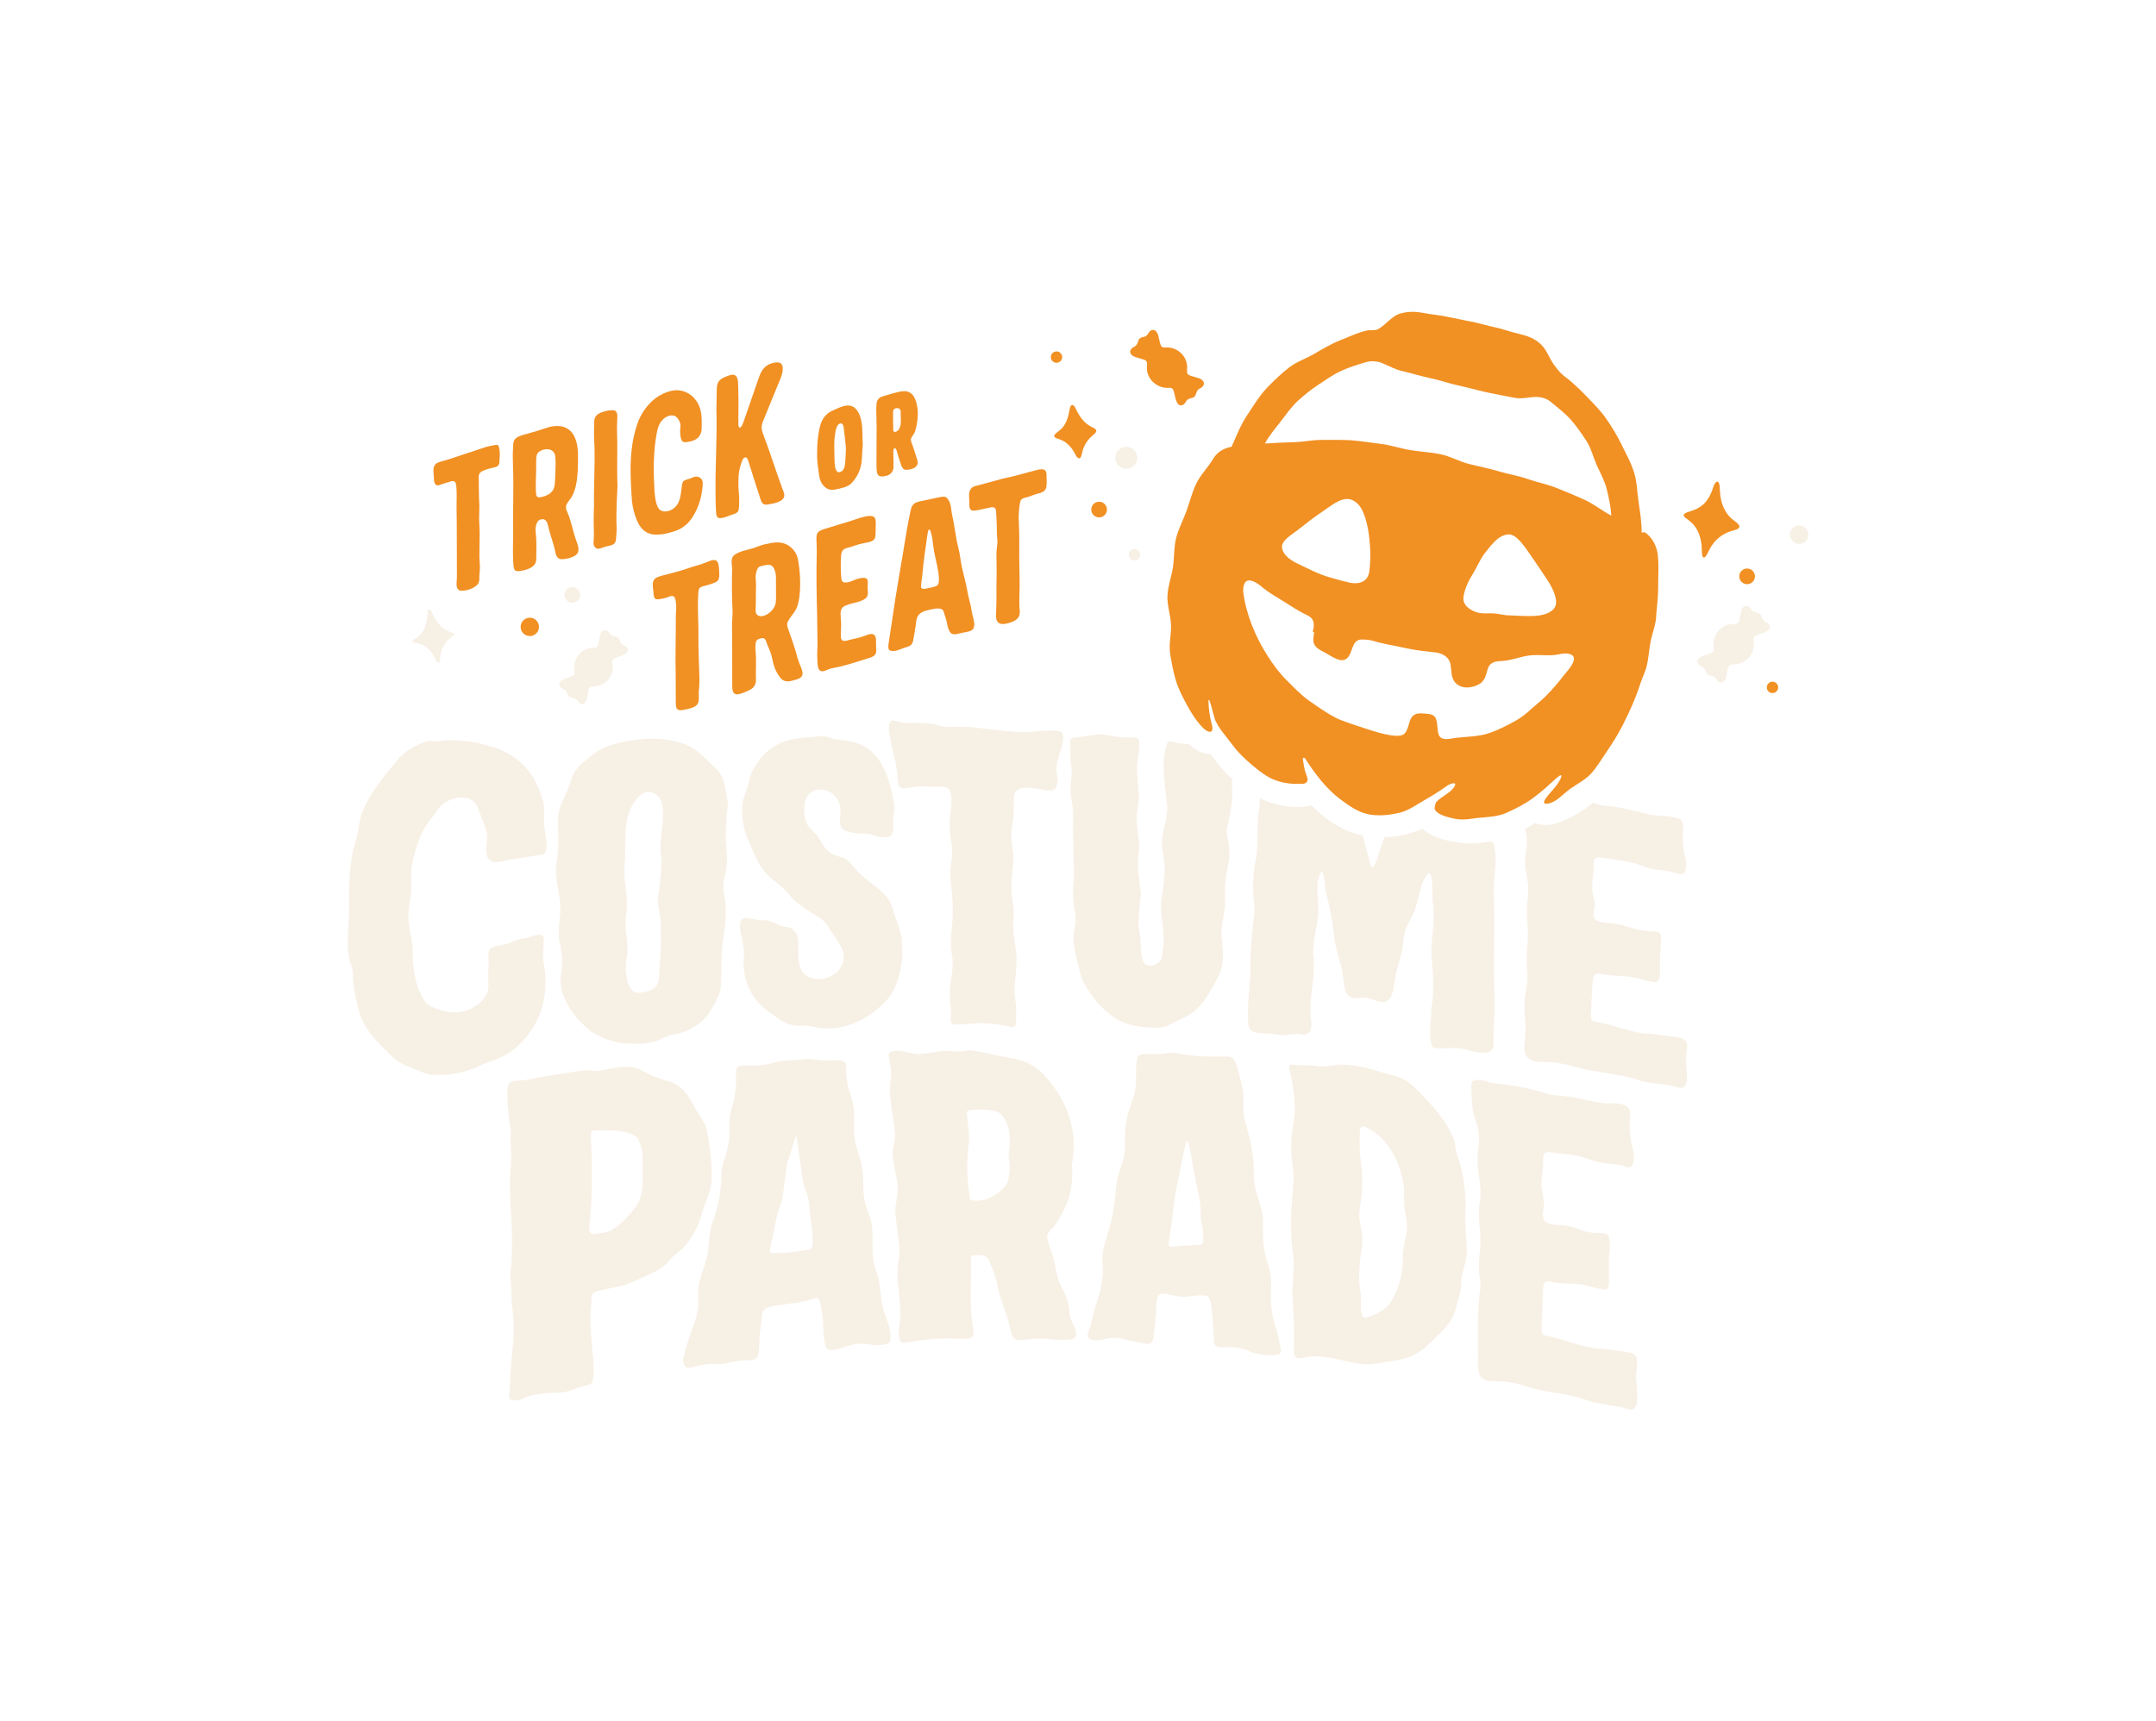 <?xml version="1.0" encoding="UTF-8"?>
<svg id="Layer_1" data-name="Layer 1" xmlns="http://www.w3.org/2000/svg" xmlns:xlink="http://www.w3.org/1999/xlink" viewBox="0 0 1400.29 1118.22">
  <defs>
    <style>
      .cls-1 {
        fill: none;
      }

      .cls-2 {
        fill: #f7f0e5;
      }

      .cls-3 {
        fill: #f19023;
      }

      .cls-4 {
        filter: url(#outer-glow-1);
      }

      .cls-5 {
        clip-path: url(#clippath);
      }
    </style>
    <clipPath id="clippath">
      <rect class="cls-1" width="1400.29" height="1118.22"/>
    </clipPath>
    <filter id="outer-glow-1" x="20.43" y="-2.61" width="1360" height="1124" filterUnits="userSpaceOnUse">
      <feOffset dx="0" dy="0"/>
      <feGaussianBlur result="blur" stdDeviation="68.24"/>
      <feFlood flood-color="#186333" flood-opacity=".8"/>
      <feComposite in2="blur" operator="in"/>
      <feComposite in="SourceGraphic"/>
    </filter>
  </defs>
  <g class="cls-5">
    <g class="cls-4">
      <circle class="cls-3" cx="686.19" cy="231.98" r="3.69"/>
      <path class="cls-3" d="M738.82,232.36c.85.26,1.7.52,2.55.77,1.38.44,2.72.69,3.33,1.74.61,1.18.13,2.57.18,3.85v.11c-.13,7.9,7.24,13.95,14.93,13.06,2.58,0,2.61,2.88,3.16,4.75.64,2.75,1.51,7.91,5.34,6.38.96-.46,1.53-1.44,2.08-2.32.86-1.63,2.6-1.88,4.2-2.34,2.78-.83,1.86-4.42,4.14-5.69.9-.58,2.03-1.01,2.65-1.91,1.57-2.22-.48-4.4-2.72-5.02-1.82-.62-3.66-1.12-5.47-1.7-.73-.25-1.51-.61-1.9-1.27-.82-1.72.11-3.97-.37-5.86-.87-6.58-7-11.57-13.62-11.17-1.33.04-2.33.05-3.02-.79-1.65-2.68-1.26-7.25-3.41-9.71-1.15-1.3-3.22-1.13-4.27.2-1,1.21-1.6,2.93-3.29,3.3-5.78.95-2.88,4-6.18,6.27-2.09.94-4.16,2.83-2.52,5.16.91,1.2,2.66,1.73,4.22,2.21Z"/>
      <path class="cls-3" d="M713.86,336.11c2.81,0,5.09-2.28,5.09-5.09s-2.28-5.09-5.09-5.09-5.09,2.28-5.09,5.09,2.28,5.09,5.09,5.09Z"/>
      <path class="cls-2" d="M731.52,290.23c-3.95,0-7.15,3.2-7.15,7.15s3.2,7.15,7.15,7.15,7.15-3.2,7.15-7.15-3.2-7.15-7.15-7.15Z"/>
      <path class="cls-3" d="M699.96,268.04c-.78-1.38-1.32-3.09-2.35-4.27-1.88-2.13-2.83,1.18-3.03,2.75-.89,5.24-2.46,10.18-6.87,13.5-1.34,1.06-4.73,3.09-1.94,4.45.74.39,1.74.69,2.58.99,3.96,1.35,7.15,4.51,9.19,8.12.92,1.37,1.64,3.95,3.41,4.21h.05c1.22-.32,1.5-2.38,1.8-3.54.89-4.3,3.02-7.94,6.31-10.89.85-.79,1.83-1.5,2.52-2.42.22-.28.49-.88.39-1.24-.44-1.51-2.77-2.08-4.03-2.92-3.52-1.99-6.13-5.28-8.03-8.75Z"/>
      <circle class="cls-2" cx="736.82" cy="360.36" r="3.69"/>
      <path class="cls-2" d="M690.41,477.95v-.08c-.07-2.5-2.25-3.16-4.33-3.11-5.45-.36-10.79.02-16.19.66-17.47,1.05-34.59-4.3-52.07-3.18-2.2.05-4.4,0-6.54-.51-1.91-.49-3.69-1.3-5.64-1.48-6.25-.83-12.6-.42-18.88-.71-2.22-.06-4.39-1.29-6.61-1.53-3.75.28-2.75,5.78-2.61,8.37,1.53,9.81,5.06,19.28,5.49,29.26.13,6.53,1.4,6.98,7.55,6.01,5-.91,9.33-.94,14.13-.64,3.97.3,8.52-.98,11.75,1.54,3.54,4.77-.25,18.12.38,24.42-.01,5.63,1.51,11.1,1.64,16.71.07,2.36-.34,4.75-.69,7.09-.9,6.14-.4,12.35.35,18.55.83,7.15.93,14.37.28,21.54-.9,7.05-1.25,14.16.15,21.17.95,8.25-1.92,16.35-1.66,24.63,0,4.89,1.08,9.73.62,14.65-.71,4.15,1.79,4.56,5.44,4.19,2.82-.15,5.62-.4,8.44-.58,8.54-.72,17.04.37,25.4,2.18,3.69.5,3.17-3.54,3.09-6-.05-2.59.19-5.18.05-7.71-.33-3.25-1.05-6.5-.97-9.77,0-8.8,2.24-17.64.8-26.43-.98-6.96-2.2-13.88-1.55-20.93.5-3.79.06-7.56-.63-11.29-1.83-9.4.16-18.81.68-28.18.02-3.16-.86-6.26-1.2-9.39-.62-4.35-.11-8.81.59-13.15.55-3.97.93-7.97.77-11.99-.06-1.65-.19-3.25.12-4.9.94-7.1,8.64-5.69,13.85-5.19,3.61.15,9.44,2.44,12.59.63,1.16-1.07,1.46-3.33,1.8-4.98.38-2.56-.69-5.14-.67-7.7-.37-7.61,4.9-14.44,4.28-22.15Z"/>
      <path class="cls-2" d="M374.7,390.64c2.28-1.63,2.81-4.81,1.18-7.1-1.63-2.28-4.81-2.81-7.1-1.18-2.28,1.63-2.81,4.81-1.18,7.1,1.63,2.28,4.81,2.81,7.1,1.18Z"/>
      <path class="cls-2" d="M485.15,638.49l.03.08c3.08,9.23,8.37,14.81,16.27,20.14,7,5.42,11.71,8.21,20.93,7.57,2-.03,4,.24,5.96.69,17.64,4.25,35.58-4.16,47.47-17.15,4.07-4.07,6.09-9.5,7.7-14.93,1.69-5.55,2.77-11.2,2.48-17.11-.09-1.82-.18-3.64-.23-5.46.16-6.58-3.28-12.46-4.96-18.67-2.29-7.7-2.86-9.43-8.89-14.92-4.57-4.24-9.93-7.54-14.25-12.07-3.52-3.5-6.12-8.23-11.1-9.78-6.1-1.5-9.75-3.54-12.74-9.27-1.68-2.98-3.68-5.65-6.1-8.01-1.43-1.39-2.87-2.86-3.74-4.67-1.79-4.03-2.01-8.76-1.4-13.11,1.02-6.91,7.53-10.61,14.26-8.25,6.1,1.97,9.72,8.34,9.03,14.56-.62,5.87-1.22,11.45,6.16,12.42,2.07.34,4.12.81,6.21.91,2.35.08,4.7-.21,6.99.39,2.69.66,5.13,1.89,7.96,2.03,6.1.55,7.53-2.47,6.8-8-.28-5.28,1.65-10.72.25-16.01-3.23-18.08-9.86-36.56-31.41-38.85-2.25-.3-4.55-.37-6.68-.83-1.86-.39-3.65-1.3-5.55-1.66-2.73-.54-5.47-.04-8.27.18-14.23.53-27.18,3.34-35.69,15.89-1.6,2.3-3.3,4.6-4.41,7.15-1.26,3.39-1.84,7.01-3.03,10.45-.7,2.21-1.61,4.36-2.25,6.6-1.06,3.6-.98,7.49-.81,11.23.3,8.14,3.76,15.73,6.93,23.12,2.96,6.66,6.64,13.2,12.39,17.87,3.4,2.85,7.08,5.41,10.03,8.76,1.6,1.79,2.75,3.9,4.63,5.35,4.76,3.78,9.76,7.24,15.02,10.32,2.63,1.42,4.85,3.45,6.41,6.02,2.08,3.16,4.12,6.35,6.18,9.52,1.59,2.47,3.38,4.87,3.91,7.81,2.76,12.84-12.76,20.86-23.04,15.55-6.68-3.76-6.37-13.42-6.19-20.26.2-3.14-.23-6.55-2.37-9.11-1.39-2.08-3.66-2.64-5.98-2.85-4.89-.7-8.72-4.58-13.84-4.24-2.85-.09-5.62-.52-8.41-1.1-1.77-.33-3.91-.89-5.5.15-3.03,2.62-1.56,7.9-.68,11.33,1.09,4.37,1.81,8.83,1.55,13.34-.5,5.72-.04,11.46,2,16.87Z"/>
      <path class="cls-2" d="M472.5,519.86v-.08c-1.75-8.05-1.6-15.59-8.47-21.48-1.57-1.4-3.14-2.79-4.57-4.32-3.9-4.02-8.12-7.86-13.38-9.98-13.42-5.44-28.46-4.82-42.38-1.85-5.47,1.23-10.94,2.85-15.7,5.89-1.99,1.26-3.79,2.84-5.6,4.27-2.83,2.23-5.72,4.45-7.88,7.33-1.88,2.38-3.06,5.25-3.95,8.14-1.94,6.58-5.8,12.47-7.42,19.14-.53,2.32-.72,4.73-.69,7.12.1,6.98.45,13.94-.27,20.88-.21,2.22-.63,4.42-.92,6.63-1.11,9.33,2.38,18.23,2.61,27.51.36,7.56-1.96,14.89-.54,22.5,1.23,5.41,2.24,10.82,1.64,16.42-.21,3.03-1.05,6.1-.97,9.11.44,13.09,10.12,25.15,19.93,33.04,8.26,5.04,17.45,8.21,26.93,7.84,7.54.45,14.87-.73,21.35-4.42,1.72-.9,3.62-1.3,5.52-1.6,8.02-1.3,15.44-5.11,20.8-11.29,2.86-3.39,4.83-7.36,6.9-11.29,1.46-2.67,2.44-5.64,2.76-8.65.65-10.5-.16-21.08,1.59-31.49,1.45-8.17,2.25-16.4,1-24.63-.74-4.65-1.54-9.43-.45-14.09,2.29-7.34,2.15-15.05,1.08-22.59-.19-7.98.12-15.97,1.12-23.9.18-1.39.23-2.81-.03-4.17ZM430.26,536.49v.08c-.73,6.71-1.99,13.44-.81,20.22.19,1.17.36,2.34.34,3.52-.47,7.55-1.22,15.07-2.36,22.56-.41,3.8.41,7.56,1.15,11.27.86,4.66.53,9.29.52,13.94.54,7.93-.65,15.79-.93,23.7.05,9.06-2.85,11.67-11.61,12.96-5.92,1.52-8.67-4.34-9.41-9.27-.76-3.63-1.07-7.36-.53-11.07.44-2.67,1.01-5.31.94-8.03-.24-7.73-2.16-15.36-.78-23.1,1.52-10.23-1.89-20.43-1.21-30.62.72-7.17.45-14.39.66-21.56.16-8.67,3.05-19.06,9.97-24.75,5.13-3.84,11.27-1.25,13.38,4.44,1.32,5.09,1.12,10.48.66,15.71Z"/>
      <path class="cls-3" d="M1154.88,446.54c0-2.04-1.65-3.69-3.69-3.69s-3.69,1.65-3.69,3.69,1.65,3.69,3.69,3.69,3.69-1.65,3.69-3.69Z"/>
      <path class="cls-2" d="M845.3,671.95h.09c8.07,1.37,6.34-8,5.76-13.07-.49-12.96,3.38-25.76,1.8-38.78-.52-10.48,3.51-20.62,3.25-31.06-.13-5.53-1.11-11.23-.29-16.74,3.19-13.62,4.6.28,4.82,5.6,2.74,10.53,5.12,21.04,5.89,31.93,1.24,7.62,4.02,14.86,5.45,22.44,1.38,8.26-.21,17.5,11.16,15.99,7.21-1.9,16.67,8.18,20.67-2.02,1.88-4.84,1.72-10.46,3.18-15.4,1.32-6.04,3.83-11.78,4.19-18.03.1-5.29,1.99-10.26,4.39-14.92,6.2-9.16,4.96-21.98,11.72-30.58,3.97-1.51,2.69,15.2,3.15,18.33,1.74,11.27-.72,22.28-.89,33.56.98,11.87,2.11,23.45.1,35.34-.03,8.09-2.51,19.12.7,25.32,1.32,2.74,13.69-.46,21.5,1.94,6.42,1.6,18.98,5.99,18.13-5.05-.34-8.28.68-16.46.81-24.7-1.49-24.93.39-49.93-.88-74.91.55-8.93,2.34-17.79.7-26.72-.28-2.3-1.07-3.4-2.38-3.83-2.42.48-4.86.83-7.31,1.06-1.44.17-3.08.26-4.88.26-1.45,0-2.96-.06-4.5-.16-.44-.03-.88-.06-1.34-.11-4.06-.35-8.2-1.03-11.79-1.98-6.17-1.63-11.03-4.08-14.53-7.31-8.5,3.48-16.82,5.36-24.84,5.62-.87,2.56-1.74,5.13-2.68,7.76-1.57,4.36-4.41,16.4-6.45,9.54-1.57-6.21-3.54-12.31-4.96-18.54-12.07-2.59-23.18-9.13-33.25-19.56-.84.26-1.71.47-2.59.62l-.46.08-.47.05c-1.91.2-3.85.3-5.77.3-8.3,0-16.52-1.94-24.36-5.68.08,1.88.06,3.76-.17,5.64-2.08,10.99-.52,22.21-2.11,33.24-2.41,10.92-2.53,21.88-.93,32.92-1.27,13.87-3.45,27.61-2.72,41.64-.83,11.29-2.37,22.55-1.39,33.88.93,6.12,8.17,5.25,12.82,5.44,3.25.11,6.36,1.15,9.52,1.07,4.11-.19,7.96-1.12,12.12-.43Z"/>
      <path class="cls-2" d="M1062.79,891.33v-.08c.26-4.05,2.3-11.19-3.39-12.35-6.94-1.36-13.94-2.31-20.97-2.84-11.72-.62-22.39-6.27-33.86-8.24-2.45-.33-3.62-1.57-3.34-4.08.32-9.01.63-18.01,1.07-27.01.16-4.5,2.2-5.06,6.09-3.87,4.46.96,8.98,1.05,13.51,1.04,6.4-.06,12.38,2.62,18.65,3.61,4.59,1.24,4.5-2.82,4.46-6.21-.05-4.53,0-9.05-.08-13.58,2.66-25.39-3.07-12.07-19.88-19.32-3.19-1.12-6.49-2.25-9.87-2.46-3.94-.19-9.19-.05-12.15-2.93-2.27-3.86.64-9.88-.58-14.47-.35-3.05-1.19-6.02-1.34-9.07.04-5.45,1.4-10.83,1.2-16.31-.57-6.77,4.38-4.47,8.76-3.93,7.85.16,15.46,1.65,22.81,4.42,6.77,2.59,14.24,1.77,21.12,3.96,6.3,2.95,6.35-4.02,6.04-8.47-.95-5.2-2.55-10.34-2.6-15.64-.44-11.18,3.82-16.25-10.93-16.82-9.9.75-19.19-3.1-28.9-4.38-5.68-.55-11.36-.54-16.72-2.75-10.69-2.99-21.54-5.03-32.59-5.94-4-1.05-9.21-3.62-13-1.07-.57.77-.6,1.95-.64,2.9-.08,6.3.2,12.66,1.69,18.8.82,3.5,2.37,6.85,2.87,10.43.81,4.74.17,9.56-.34,14.29-1.29,10.6,3.04,20.9,1.34,31.5-1.89,8.79.45,17.53.37,26.34-.15,5.76-1.32,11.47-1.08,17.25-.03,3.96,1.16,7.84,1.08,11.79-2.23,15.23-1.74,30.58-1.63,45.92-1.25,19.12,5.84,14.18,20.31,16.06,5.72.81,11.17,2.87,16.74,4.35,7.85,2.12,16,2.81,23.93,4.6,5.39,1.12,10.45,3.38,15.82,4.56,7.44,1.29,14.9,2.35,22.19,4.31,7.95.95,2.62-19.3,3.85-24.3Z"/>
      <path class="cls-2" d="M721.68,659.5l.07.05c8.58,7.14,19.74,7.82,30.35,8.1,5.53.05,10.26-3.8,15.27-5.95,12.73-4.57,18.97-18.09,24.92-29.26,2.79-7.47,2.22-15.3,1.15-23.08-.73-6.4,1.16-12.61,1.94-18.9.72-6.17-.21-12.41.62-18.58.39-4.4,1.49-8.75,2.1-13.14,1.3-6.49-.89-12.81-1.48-19.23,1.44-7.99,3.99-15.91,3.62-24.15-.04-3.11-.11-6.2-.07-9.29-5.53-5.16-10.1-10.75-13.79-16.15-4.97-.03-9.64-2.19-14.26-6.6-3.09-.07-6.16-.37-9.22-1.14-1.47-.35-3.45-.99-4.63.18-4.68,12.14-1.58,26.27-.47,38.97,1.71,8.94-3.19,17.14-3.06,26-.16,5.9,1.6,11.58,1.8,17.4-.34,5.59-.7,11.19-1.81,16.69-2.5,12.01,2.85,23.63.47,35.51-.38,2.79-.1,5.94-2.33,7.94-3.21,2.95-8.91,4.18-10.64-1.02-2.01-5.37-.86-11.04-1.81-16.55-2.45-8.99.04-17.81.57-26.8-.94-8.83-2.96-17.64-1.43-26.53,1.35-9.54-2.9-18.8-.71-28.25,1.83-9.3-.51-18.52-.4-27.81.19-5.11,1.8-10.04,1.44-15.17.66-4.88-3.89-3.51-7.05-3.68-5.59.2-11.01-1.02-16.45-2.03-4.84.12-9.68.82-14.45,1.68-2.5.61-6.91-.7-6.87,3.12.44,5.5-.3,11.03.84,16.47.64,5.33-.89,10.63-.51,15.99-.04,4.46,1.54,8.71,1.55,13.14-.23,13.9.28,27.8.61,41.68-.91,7.92-1,16.02.7,23.86,1.47,7.06-2.25,14.22-.73,21.35,1.38,7.62,3.33,15.22,5.52,22.63,4.73,8.59,10.66,16.73,18.64,22.55Z"/>
      <path class="cls-2" d="M829.09,864.11l-.03-.08c-2.7-7.58-3.85-15.5-3.69-23.53.26-6.33.45-12.72-1.64-18.77-3.43-8.54-3.54-17.85-3.37-26.92.23-10.6-5.97-19.98-6.04-30.51.41-11.67-1.94-22.97-5.18-34.08-.6-2.15-1.16-4.31-1.44-6.52-.51-4.2.17-8.47-.28-12.69-.26-3.77-1.06-7.47-2.12-11.1-1.29-4.15-1.76-8.96-4.69-12.38-1.19-1.19-3.06-1.28-4.7-1.24-9.8.27-19.6.17-29.28-1.72-2.96-.66-5.99-1.04-8.97-.32-2.87.53-5.75.43-8.64.46-3.03.31-9.32-1.15-10.43,2.54-1.4,6.71-.14,13.75-1.26,20.5-.52,3.62-1.84,7.08-3.07,10.51-1.59,4.37-2.67,8.79-3.13,13.37-.63,4.44-.66,8.97-.43,13.47.03,4.23-1.07,8.32-2.43,12.31-1.6,4.74-3.07,9.55-3.5,14.54-.61,10.84-2.54,21.42-5.99,31.71-1.51,4.57-2.67,9.3-2.77,14.14-.04,2.94.44,5.85.33,8.79-.28,8.07-2.83,15.73-5.2,23.36-1.1,3.73-1.83,7.56-2.89,11.31-.35,2.27-2.74,5.8-1.45,7.78,2.06,2.05,5.99,1.7,8.74,1.25,6.26-1.47,9.41-1.93,15.71-.09,3.99.9,7.98,1.75,12.01,2.58,5.23,1.13,5.96-1.76,6.13-6.23.47-5.88,1.69-11.68,1.55-17.6,0-2.71.21-6.44,2.41-8.28.84-.55,2.43-.37,3.52-.18,5.05.87,10.12,2.48,15.29,1.7,3.03-.57,6.1-.73,9.17-.69,1.76-.08,3.59.45,4.31,2.24.72,1.56.93,3.33,1.13,5.02.78,6.92,1.62,13.85,1.56,20.83-.15,5.88,2.23,5.57,7.27,5.58,5.62-.25,10.94.16,16.03,2.76,5.41,2.13,11.29,2.6,17.07,2.27,3.78-.26,3.61-2.58,2.8-5.62-.77-3.5-1.21-7.07-2.4-10.47ZM779.41,808.72h-.08c-6,.06-11.71.79-18.12,1.17-.68.03-1.58-.04-1.97-.55-.37-.42-.32-1.32-.2-1.98.93-5.33,1.6-10.63,2.25-15.96,1.63-16.46,5.39-32.39,8.79-48.62.1-.52.31-1.53.59-1.68.26-.19.61.25.94,1.03.68,1.57,1.15,3.25,1.5,4.92.94,5.16,1.52,10.41,2.57,15.56,1.41,7.9,3.99,15.64,4.14,23.69.03,1.8-.03,3.62.16,5.41.19,2.16.78,4.23,1.15,6.36.4,2.35.32,4.67.36,7.03.07,1.52-.36,3.43-2.1,3.62Z"/>
      <path class="cls-2" d="M1095.62,681.49c1.19-7.04-3.8-7.33-9.23-7.99-6.61-1.25-13.3-1.87-20.01-2.35-9.74-1.3-18.85-5.48-28.54-7.08-4.84-.73-4.88-1.89-4.53-6.43.36-6.38.61-12.77,1.03-19.15.25-4.76.88-6.92,6.19-5.74,7.84,1.89,16.08.53,23.85,2.89,2.92.9,5.83,1.62,8.85,2.19,4.72,1.23,4.97-3.12,4.82-6.65-.12-7.34.6-14.61.87-21.94.21-5.51-6.44-3.81-10.04-4.55-8.09-.48-15.21-4.95-23.37-4.96-3.2-.27-7.19-.6-9.71-2.65-2.08-2.56-.15-6.15.06-9.01.17-1.85-.51-3.62-.97-5.4-1.81-6.99.13-14,.23-20.98-.01-2.01.22-4.97,2.89-4.81,10.11,1.58,20.33,2.05,29.89,6.08,2.88,1.1,5.88,1.85,8.96,2.03,4.63.37,9.11,1.36,13.57,2.6,5.66,1.96,4.92-6.76,4.29-10.04-1.26-4.76-2.04-9.56-1.79-14.4,0-4.25,1.98-11.01-3.97-11.84-6.65-1.92-13.67-.83-20.31-2.79-6.66-1.74-13.36-3.35-20.17-4.45-3.49-.43-7.07-.31-10.41-1.58-1.1-.38-2.2-.74-3.31-1.08-7.51,6.14-15.36,10.62-23.43,13.34l-.5.17-.51.13c-2.36.61-4.46.91-6.43.91h0c-2.4,0-4.68-.47-6.75-1.34-.78.49-1.56.98-2.36,1.45-1.46.87-2.91,1.69-4.36,2.46,0,.16,0,.32.04.49,2.9,7.27-.04,14.8.13,22.25.02,3.95,1.23,7.78,1.69,11.68.51,4.06.33,8.16-.17,12.22-1.19,8.93.83,17.81.09,26.73-.54,6.17-.9,12.33-.35,18.52.44,3.72.35,7.47-.42,11.15-1.6,7.38-1.57,14.93-.72,22.41.4,5.25-.29,10.48-.6,15.72-.89,7.73,5,10.67,11.99,10.08,7.84.09,15.41,1.52,22.89,3.75,12.98,3.45,26.65,3.75,39.42,8.25,8.12,2.38,16.71,2.11,24.86,4.49,5.02,1.62,6.57-1.92,6.35-6.4-.2-6.1-1.14-12.21-.03-18.28v-.08Z"/>
      <path class="cls-2" d="M1148.18,404.81c-1.31-.87-3.08-1.31-3.61-2.95-1.52-5.67-4.28-2.47-6.87-5.54-1.15-1.99-3.23-3.86-5.39-2-1.11,1.03-1.46,2.82-1.78,4.43-.17.87-.35,1.74-.52,2.61-.3,1.42-.42,2.78-1.41,3.49-1.12.73-2.55.38-3.82.55h-.11c-7.89.65-13.2,8.6-11.55,16.18.26,2.58-2.61,2.89-4.43,3.62-2.68.9-7.74,2.29-5.83,5.96.55.91,1.59,1.38,2.52,1.85,1.71.69,2.13,2.41,2.75,3.96,1.1,2.69,4.6,1.41,6.09,3.57.67.84,1.21,1.92,2.17,2.45,2.37,1.35,4.34-.91,4.74-3.2.44-1.88.75-3.76,1.15-5.62.17-.75.46-1.57,1.08-2.02,1.64-.99,3.97-.28,5.81-.95,6.48-1.51,10.85-8.12,9.8-14.68-.18-1.32-.27-2.31.49-3.09,2.51-1.9,7.11-1.97,9.35-4.36,1.18-1.27.81-3.32-.62-4.24Z"/>
      <path class="cls-2" d="M1174.49,347.32c0-3.29-2.67-5.96-5.96-5.96s-5.96,2.67-5.96,5.96,2.67,5.96,5.96,5.96,5.96-2.67,5.96-5.96Z"/>
      <path class="cls-3" d="M1134.71,369.32c-2.81,0-5.09,2.28-5.09,5.09s2.28,5.09,5.09,5.09,5.09-2.28,5.09-5.09-2.28-5.09-5.09-5.09Z"/>
      <path class="cls-3" d="M1129.72,342.13c-.02-1.71-2.5-3.09-3.79-4.17-6.14-4.68-8.51-11.73-8.88-19.25-.1-1.43-.04-3.05-.43-4.38-1.09-3.33-3.21-.17-3.73,1.73-1.74,5.51-4.43,10.97-9.71,13.83-1.69.97-3.54,1.67-5.38,2.28-2.01.62-6.2,1.71-3.27,4.1,2.22,1.7,4.69,3.35,6.3,5.71,2.45,3.33,3.82,7.66,4.27,11.89.33,2.26.07,4.69.47,6.91,1.37,4.41,4.07-2.82,4.92-4.23,3.23-5.91,8.05-9.94,14.68-11.77,1.5-.47,4.24-.91,4.57-2.58v-.07Z"/>
      <path class="cls-2" d="M694.58,852.35v-.08c-.33-6.41-2.9-12.23-5.93-17.82-2.29-4.74-2.77-10.04-4.03-15.1-1.16-5.4-3.85-10.47-4.57-15.95.22-3.29,3.78-5.18,5.3-7.89,8.88-12.79,11.91-23.64,10.87-39.11,3.58-19.74-1.43-36.86-13.53-52.66-12.06-15.52-19.42-14.9-37.05-18.51-5.14-.88-10.27-2.67-15.48-2.86-2.56.02-5.07.63-7.63.69-3.54.26-7.07-.54-10.6-.42-4.08.71-8.14,1.53-12.28,1.91-3.57.49-7.2.03-10.65-1.06-3.02-.62-12.24-2.33-11.79,2.48.8,5.23,2.17,10.45,1.24,15.77-1.5,11.51,1.81,22.63,2.79,34,.67,5.06-1.74,9.92-1.53,14.92.82,6,2.07,11.99,3.16,17.92.87,6.12-1.17,12.1-1.42,18.17.49,7.18,1.7,14.29,2.46,21.45.54,3.75.4,7.53-.41,11.23-1.03,6.09-.49,12.13.17,18.16.56,6.1,1.28,12.21,1.09,18.33-.3,4.88-2.15,10.65-.01,15.24,1.23,1.72,3.91,1.07,5.73.7,10.64-1.89,21.51-2.98,32.3-2.19,6.68.06,10.98.88,9.18-7.6-2.83-14.49-.92-28.95-1.46-43.88-.36-2.97,2.02-2.93,4.2-2.82,3.31-.33,6.75.44,7.87,3.95,2.59,5.98,4.8,12.09,5.86,18.54,2.15,8.51,5.82,16.55,7.74,25.15,1.05,5.9,2.37,8.2,8.95,7.37,5.67-.81,11.31-1.29,17.06-.46,3.82.58,7.61.47,11.49.29,4.37.17,6.12-1.77,4.95-6.15-1.39-3.88-3.92-7.45-4.05-11.74ZM655.38,753.66v.08c.79,3.81.42,7.68-.29,11.47-.41,3.34-2.42,6.11-5,8.16-4.73,3.99-9.95,6.89-16.37,6.66-2.78-.1-3.94-.4-4.15-3.47-.45-4.91-1.2-9.78-1.31-14.7-.1-5.87,0-11.8.77-17.62.18-1.4.32-2.82.34-4.23.04-4.57-.78-9.02-1.06-13.54-.06-1.43-.71-3.48.02-4.71.8-.94,2.51-.79,3.69-.89,3.85-.13,7.69-.23,11.51.33,2.6.37,5.3,1.06,7.08,3.03,1.42,1.54,2.31,3.51,3.13,5.4,1,2.36,1.72,4.92,1.98,7.5.28,2.8.06,5.46-.12,8.22-.43,2.88-.89,5.48-.22,8.31Z"/>
      <path class="cls-2" d="M951.7,788.22v-.08c.48-10.92-.47-21.92-3.6-32.45-.86-2.82-1.88-5.6-2.5-8.49-.47-2.07-.56-4.27-1.09-6.33-4.99-13.42-15.44-24.01-25.29-34.06-3.5-3.44-7.65-6.36-12.44-7.63-9.94-2.51-19.56-6.26-29.87-7.31-3.86-.41-7.73-.42-11.56.26-2.26.35-4.49.7-6.79.72-2.01.05-4.02-.32-6.01-.57-3.54-.44-7.2,0-10.79-.45-1.35-.15-3.21-.64-4.17.51-.65,1.03-.12,2.47.14,3.6,1.74,6.96,2.78,14.14,3.2,21.34.42,6.33-.85,12.43-1.77,18.63-.64,5.38-.68,10.79-.2,16.24.39,4.24,1.36,8.42,1.28,12.69-.25,7.54-1.22,15.05-1.59,22.59-.31,7.29-.14,14.6.45,21.89.33,3.65,1.11,7.25,1.19,10.92.04,2.16-.13,4.32-.17,6.46.04,3.93-.7,7.83-.78,11.74.53,12.06,1.65,24.12,1.03,36.22-.08,2.49-.42,6.95,2.4,7.74,1.69.2,3.48-.48,5.15-.76,3.66-.73,7.56-.63,11.33-.24,4.71.49,9.32,1.5,13.93,2.55,4.91,1.14,9.93,2.4,14.94,2.39,4.85-.04,9.6-1.27,14.38-1.94,13.04-1.69,19.05-4.55,28.29-13.97,4.8-4.63,10-9.18,12.83-15.39,1.25-2.55,2.1-5.3,2.75-8.06.89-3.78,2.4-7.41,2.58-11.29.09-2.18.04-4.39.44-6.54,1.19-6.05,3.76-11.92,3.24-18.21-.39-7.57-1.22-15.14-.93-22.73ZM912.6,805.83l-.02.08c-.84,3.38-1.39,6.85-1.4,10.34.05,4.52-.3,9.07-1.31,13.36-1.54,6.23-3.88,12.65-7.75,17.98-3.87,4.17-9.26,6.9-14.74,8.25-3.17.57-3.21-3.48-3.56-5.7-.25-2,.17-3.99.16-6.03,0-2.13-.32-4.24-.63-6.34-.99-5.71-.52-11.53-.2-17.24.21-4.87,1.78-9.61,1.67-14.51.21-4.79-1.17-9.44-1.86-14.11-.56-5.06.82-10.02,1.29-15.03,1.17-8.87.11-17.79-.93-26.63-.42-5.02-.29-10.07-.16-15.12,0-1.85.71-3.92,3.03-3.21,11.87,5,19.68,16.28,23.21,28.42,1.15,3.81,2.2,7.89,2.47,11.86.1,5.06-.11,10.7.76,15.47,1.52,6.16,1.64,11.95-.03,18.17Z"/>
      <path class="cls-3" d="M340.64,402.39c-2.68,1.91-3.29,5.64-1.38,8.31,1.91,2.68,5.64,3.29,8.31,1.38,2.68-1.91,3.29-5.64,1.38-8.31-1.91-2.68-5.64-3.29-8.31-1.38Z"/>
      <path class="cls-2" d="M389.45,414.41c-.15.84-.3,1.67-.44,2.51-.26,1.36-.35,2.67-1.28,3.36-1.06.72-2.43.42-3.64.61h-.1c-7.53.79-12.44,8.49-10.72,15.71.3,2.46-2.44,2.81-4.16,3.55-2.54.92-7.35,2.34-5.46,5.81.54.86,1.55,1.29,2.45,1.72,1.65.63,2.08,2.26,2.7,3.73,1.1,2.55,4.42,1.26,5.89,3.29.66.79,1.19,1.81,2.12,2.3,2.29,1.24,4.13-.96,4.46-3.16.39-1.8.64-3.61.99-5.4.15-.72.4-1.51.99-1.96,1.54-.98,3.79-.35,5.54-1.02,6.16-1.58,10.2-7.98,9.07-14.23-.19-1.26-.31-2.21.41-2.97,2.36-1.87,6.75-2.02,8.85-4.35,1.1-1.24.71-3.19-.68-4.04-1.27-.81-2.97-1.19-3.51-2.75-1.57-5.39-4.13-2.28-6.67-5.16-1.14-1.88-3.16-3.63-5.19-1.81-1.04,1-1.34,2.72-1.62,4.27Z"/>
      <path class="cls-2" d="M574.95,854.36c-3.67-8.94-2.44-18.92-5.65-27.99-.48-1.4-.99-2.8-1.31-4.25-2.5-9.22-.34-18.86-2.02-28.17-.52-2.64-1.76-5.12-2.65-7.66-1.63-4.64-2.48-9.43-2.64-14.37.01-5.27.02-10.59-1.19-15.71-1.07-5.58-3.69-10.77-4.42-16.42-.72-4.65-.33-9.43-.33-14.13.01-3.4-.25-6.82-1.09-10.12-1.66-5.54-3.62-11.09-3.94-16.94-.47-2.78.46-6.29-1.17-8.69-1.49-1.34-3.87-1.05-5.75-1.1-3.15,0-6.4.12-9.59,0-3.97-.38-7.99-1.35-12-.52-5.63.68-11.38.24-16.92,1.62-4.91,1.36-9.87,2.4-14.97,2.32-2.77-.02-5.62-.21-8.37.15-3.83.3-2.76,4.63-2.85,7.32.11,5.54-.36,11-1.85,16.32-.96,3.35-1.9,6.73-2.3,10.19-.36,2.68-.32,5.39-.21,8.09.23,6.38-1.04,12.5-3.09,18.5-1.11,3.14-2.12,6.33-2.14,9.7.13,11.09-2.11,21.83-5.93,32.2-1.71,5.19-1.99,10.62-2.48,16.01-.51,7.76-4.11,14.73-5.84,22.22-1.74,6.18-.02,12.57-1.14,18.81-.68,3.88-2.09,7.56-3.46,11.22-2.26,6.55-4.38,13.14-5.92,19.87-.31,2.52.93,5.7,3.72,5.78,1.3,0,2.61-.46,3.86-.8,4.56-1.29,9.18-2.12,13.95-1.74,2.13.2,4.25.06,6.33-.45,4.41-.99,8.8-2.04,13.34-1.98,2.23.03,5.12.24,6.64-1.68,1.48-2.36,1.4-5.46,1.51-8.17.03-5.58.89-11.09,1.49-16.62.3-2.11.2-4.77,1.75-6.39,3.63-2.74,8.76-2.63,13.09-3.42,6.52-.94,13.14-1.39,19.38-3.91.61-.25,1.42-.53,1.97-.41,2.28.54,3.41,11,3.64,13.24.36,3.83.09,18.74,3.26,20.23,6.17,1.71,12.04-2.84,18.13-3.32,3.67-.68,7.57-.07,11.28.47,2.94.17,10.26.53,11.28-2.84.44-5.6-1.45-11.21-3.37-16.4l-.03-.08ZM527.87,808.06v.08c-.07,2.37-.57,3.4-2.97,3.77-7.71,1.13-15.5,2.5-23.34,2.12-1.99-.2-1.52-2.17-1.23-3.59,1.66-7.66,3.11-15.4,4.94-23.03.6-2.18,1.5-4.27,2.19-6.42.44-1.37.75-2.79.96-4.22.99-6.63,1.57-13.33,2.56-19.96.22-1.08.54-2.11.88-3.15,1.83-5.03,3.18-10.48,5.05-15.53.37-.55.54,1.1.6,1.51.79,6.17,1.74,12.31,2.71,18.45.51,3.57.77,7.2,1.64,10.72,1.28,4.53,3.41,8.85,3.72,13.62.32,8.59,2.59,17.01,2.29,25.63Z"/>
      <path class="cls-2" d="M458.29,781.2l.03-.08c2.13-5.22,4-11.19,3.9-16.28.07-10.38-1.1-20.17-2.96-29.73-.56-2.79-1.64-5.43-3.25-7.79-2.79-4.19-5.13-8.62-7.63-12.99-3.39-6.2-8.8-10.78-15.67-12.29-5.55-1.59-10.76-3.86-15.85-6.51-2.08-1.12-4.28-2.07-6.65-2.32-7.25-.82-14.28,1.36-21.37,2.38-3.12.43-6.21-.47-9.36-.31-8.69,1.12-17.35,2.66-26.02,4.01-4.52.81-8.96,2.03-13.54,2.48-3.26.48-8.4-.6-9.75,3.18-.66,1.89-.74,4.92-.66,7.2.12,7.8,1.08,15.48,2.33,23.16-.47,5.54.06,11.08.24,16.61-.19,6.41-.94,12.82-.82,19.24-.06,11.39,1.39,22.78,1.26,34.15-.18,6.52.13,13.07-.74,19.56-.43,2.62-.24,5.26.07,7.88.59,5.87.08,11.81,1,17.65,1.33,9.94.75,19.9-.33,29.82-.91,8.73-1.06,17.51-1.82,26.24-.31,4.82,6.37,3.32,9.14,1.94,8.44-3.95,17.63-3.24,26.65-4.02,3.72-.67,7.24-2.39,10.89-3.45,2.22-.92,5.83-.85,7.26-2.92,1.43-4.06.81-8.75.75-12.99-.92-12.49-2.71-25.03-1.44-37.55.3-1.96.01-4.19.44-6.05,1-3.23,6.65-3.1,9.44-4.08,3.85-.83,7.78-1.31,11.56-2.46,5.32-1.78,10.3-4.43,15.47-6.6,4.94-2.19,9.74-4.63,13.34-8.69,1.74-2.18,3.58-4.25,5.92-5.82,6.35-4.84,10.49-11.58,13.55-18.9,1.79-4.49,2.81-9.19,4.64-13.67ZM417.37,769.05v.08c-.05,5.97-1.81,11.84-5.64,16.47-4.2,5.12-8.85,10.15-14.61,13.56-2.89,1.54-6.16,2.01-9.43,2.24-.88.07-1.78.32-2.54.29-2.26-.09-2.44-3.01-2.49-4.72,1.28-11,1.92-22.04,1.6-33.13.22-8.1,0-16.18-.52-24.26-.03-1.89-.62-4.8,1.93-5.15,6.26-.47,12.63-.18,18.87.6,2.47.37,4.82,1.3,7.07,2.34,1.01.48,1.95,1.12,2.54,2.07.4.62.68,1.32.93,2.01.87,2.48,1.95,4.92,2.21,7.57.23,6.67.07,13.36.09,20.03Z"/>
      <path class="cls-2" d="M338.28,677.47l.06-.06c14.13-13.83,18.32-33.48,14.67-52.51-.75-4.7.07-9.41.18-14.12.56-4.89-4.56-3.65-7.57-2.6-4.4,1.8-9.36,1.7-13.55,3.98-3.6,1.74-7.87,1.54-11.58,3.01-3.6,1.01-3.49,4.67-3.22,7.71.2,3.09.15,6.15-.11,9.21-.31,4.92,1.16,10.42-1.67,14.76-5.68,9.23-18.11,13-28.25,9.57-3.78-1.36-8.35-2.08-10.97-5.39-6.52-9.97-8.47-21.83-8.17-33.61-.15-6.39-2.28-12.51-2.71-18.86-.74-7.11,1.33-14.03,1.66-21.11.35-4.61-.28-9.32.18-13.95,1.56-8.1,3.68-16.15,7.45-23.59,1.9-4.02,4.62-7.44,7.54-10.77,2.19-3.46,4.53-6.9,8.41-8.67,6.36-3.53,16.28-3.99,19.56,3.8,1.67,5.2,4.15,9.99,5.64,15.2,2.09,5.91-2.94,16.16,3.21,19.99,2.09.84,4.52.5,6.7.17,9-2.08,18.36-3.06,27.39-4.66,3.58-2.78,1.02-12.1.59-16.15-1.08-6.58.96-13.53-1.61-19.88-5.36-19.94-19.25-31.52-39.06-35.53-4.42-1.54-9.05-1.79-13.65-2.13-4.69-.54-9.39-.81-14.03.29-2.85.74-5.61-1.09-8.35.14-7.28,2.39-14.03,6.09-18.91,12.04-9.08,11.1-18.98,22.39-23.62,36.18-1.22,3.81-1.37,7.85-2.29,11.69-1.25,5.41-3.23,10.68-3.85,16.23-1.83,11.72-1.59,23.52-1.54,35.34-.41,11.56-2.68,23.38,1.47,34.6.77,2.22,1.07,4.52.99,6.86.1,7.24,1.97,14.24,3.6,21.25,3.13,12.77,13.18,22.12,22.31,30.97,3.24,2.87,7.04,4.98,11.16,6.3,5.38,1.99,10.54,5.24,16.49,5.06,11.69.64,21.6-2.33,32.01-7.43,8.72-2.77,17.26-6.42,23.46-13.31Z"/>
      <g>
        <path class="cls-3" d="M574.81,309.28l.09-.02c3.29-.56,5.5-2.78,5.42-6.17.04-1.99,0-4.08-.07-6.38.02-.89-.55-6.61,1.37-5.41.73.76.94,2.05,1.24,3.08.61,2.36,1.39,4.62,2.14,6.86.6,1.97,1.5,4.28,4,3.96,2.22-.25,4.92-.61,6.42-2.71,1.35-1.89.24-3.88-.29-5.7-.97-3.01-1.86-6.07-3.02-9.09-.37-.94-.7-2-.32-3.03.7-1.63,2.05-2.82,2.6-4.57,2.29-7.85,2.55-16.37-.86-22.5-3.57-5.5-9.17-3.18-14.7-1.75-1.67.49-3.36,1.05-5.04,1.5-3,.71-4.46,2.59-4.55,5.66-.15,1.81-.16,3.65-.06,5.45.2,6.4.27,12.83.12,19.23.01,4.92-.05,9.78-.04,14.72.15,4.27-.22,8.14,5.56,6.86ZM580.16,279.27v-.08c-.14-3.16-.08-6.25-.11-9.44.11-1.52-.41-3.39.99-4.23,1.12-.58,2.64-.6,3.44.3.91,1.16.34,2.91.53,4.33.1,2.66.46,6.59-1.32,8.97-.95,1.19-3.46,2.56-3.54.16Z"/>
        <path class="cls-3" d="M531.57,305.55c.31,2.41.47,4.97,1.51,7.18,1.51,3.38,4.87,6.25,8.84,5.35,2.16-.36,4.36-.86,6.44-1.53,1.6-.5,3.14-1.2,4.42-2.4,3.9-3.92,6.25-9.1,6.83-14.16.36-3.31.3-6.61.7-9.92.14-3.11-.28-6.1-.21-9.2-.04-5.51-.93-12.79-5.28-16.17-4.21-3.05-9.68.1-14.16,2.06-4.21,1.83-6.96,5.59-7.99,9.95-1.49,5.66-1.94,11.39-1.96,17.06-.14,4.06.25,7.88.87,11.7v.08ZM541.99,298.57v-.08c0-5.25-.53-10.6.3-15.87.34-2.16.52-4.65,1.93-6.53,1.68-1.98,3.46-.95,3.67,1.3.55,4.38,1.14,8.73,1.49,13.13.03.83.02,1.66-.02,2.49-.24,3.35-.15,6.71-.78,10.06-.37,1.94-2.4,4.33-4.37,3.58-2.21-1.25-2.1-5.75-2.22-8.09Z"/>
        <path class="cls-3" d="M632.95,331.72h.08c3.42-.47,6.62-1.38,10.08-2.04,2.33-.53,3.67.02,3.84,2.51.22,3.21.34,6.39.45,9.6.08,2.32-.05,4.67.19,6.98.1,1.02.21,2.05.21,3.08,0,1.81-.38,3.67-.49,5.5-.2,2.74-.13,5.47-.07,8.19.18,7.34-.17,14.76-.05,22.12.05,3.96-.22,7.91-.29,11.9-.18,3.75,1.29,6.31,5.35,5.75,3.39-.41,9.55-2.17,9.99-6.4.21-1.62-.06-3.57-.14-5.25-.12-2.18-.06-4.39,0-6.59.31-8.23-.04-16.42-.12-24.63-.04-7.26.19-14.54-.22-21.8-.18-2.87-.22-5.74.05-8.66.26-2.17.31-4.43,1.01-6.56.54-1.54,2.22-1.95,3.6-2.25,2.42-.58,4.67-1.68,7.08-2.36,2.83-.75,5.67-1.28,6.1-4.79.38-2.63.14-5.19.08-7.77-.05-4.35-3.51-3.65-6.8-2.8-7.29,2-14.53,4.01-21.88,5.54-6.01,1.65-11.99,3.36-18.01,4.89-3.99,1.35-3.75,5.33-3.5,8.68.36,2.91-.98,7.67,3.46,7.15Z"/>
        <path class="cls-3" d="M577.99,422.57c3.31,1.24,7.02-1.12,10.32-2.07,3.26-.83,4.44-1.89,4.94-5.3.63-3.72,1.39-7.35,1.72-11.07.45-5.05,3.23-6.72,7.78-7.78,2.74-.62,7.16-1.96,9.43-.24.82.75.95,2.12,1.35,3.33.24.78.54,1.54.79,2.32.98,3.11.98,6.76,3.08,9.32,1.95,2.16,5.85.11,8.46-.16,1.96-.48,4.61-.61,6.12-2.26,1.6-2.43.38-6.29-.29-8.86-.58-2.05-.76-4.23-1.22-6.32-.5-2.33-1.21-4.61-1.71-6.96-.98-6.1-2.62-12.01-4.02-18-.86-4.1-1.21-8.34-2.24-12.35-.44-1.77-.86-3.54-1.2-5.34-1.04-5.76-1.78-11.58-3.11-17.24-.36-1.95-.39-3.98-.92-5.88-.47-1.71-1.5-3.82-2.78-4.65-1.28-.77-3.33-.23-4.85.05-3.91.81-7.73,1.59-11.63,2.47-4.06.9-5.66,1.78-6.58,6.08l-.02.09c-1.09,4.81-1.92,9.6-2.76,14.43-3.02,18.87-6.57,37.7-9.21,56.57-.68,4.7-1.36,9.35-2.12,14.05-.24,1.79-.96,4.79.64,5.78ZM598.18,380.94c.16-2.98.81-5.91,1.01-8.87.69-8.22,1.96-16.42,3.15-24.62.2-.92.26-3.19,1.2-3.46h.04c.29.03.59.5.82,1.14,1.13,3.31,1.4,6.92,1.89,10.42.47,5.75,5.11,19.3,3.02,24.12-.67.97-1.91,1.31-3.41,1.74-1.55.39-3.04.71-4.56.97-1.34.21-3.21.43-3.15-1.44Z"/>
        <path class="cls-3" d="M466,377.42c1.72-1.72,1.09-5.87.98-8.25v-.09c-.52-6.38-2.95-6.08-8.26-3.77-4.13,1.76-8.44,2.52-12.61,4.11-5.13,1.82-10.37,2.97-15.6,4.39-1.47.4-3.32.91-4.61,1.74-3.25,2.02-1.44,7.25-1.42,10.18.15,1.37.28,3.28,1.86,3.56.69.13,1.46.03,2.18-.08,1.86-.33,3.56-.65,5.33-1.32,3.65-1.61,4.58-.57,5.11,3.13.51,2.89.04,5.88,0,8.84.02,13.26-.42,26.58-.1,39.82.08,4.45.02,8.91.04,13.36.06,2.04-.1,4.18.26,6.17.35,2.23,2.55,2.38,4.44,1.99,1.9-.33,3.71-.67,5.63-1.33,6.34-2.04,4.19-6.33,4.66-11.22.59-4.56.4-9.1.19-13.62-.27-7.18-.51-14.47-.47-21.7.11-7.16-.37-14.28-.32-21.44.02-2.1.09-4.19.23-6.29.09-1.09.17-2.67.71-3.45.51-.83,2.16-1.25,3.34-1.55,1.54-.37,3.13-.85,4.65-1.36,1.8-.6,3-1.08,3.74-1.83Z"/>
        <path class="cls-3" d="M535.98,435.67l.08-.03c1.53-.63,3-1.32,4.61-1.58,7.77-1.4,15.3-3.99,22.9-6.33,1.57-.51,3.53-.98,4.67-2.27,1.48-1.98.66-4.63.73-6.84-.07-2.11.37-4.54-1.03-6.04-1.95-1.73-4.99.09-7.25.82-2.84,1.03-5.74,1.42-8.61,2.18-3.94,1.28-6.29,1.51-5.96-3.37.19-3.79.3-7.57-.08-11.3-.21-3.67-.36-6.4,3.87-7.82,3.48-1.35,6.96-1.6,10.43-3.26,2.67-1.18,3.55-2.69,3.3-5.49-.09-1.54-.22-2.94-.1-4.47.05-1.27.33-2.82-.49-3.79-1.51-1.52-5.7-.27-7.76.53-2.03.96-6.51,2.79-8.12,1.17-.66-.74-.73-1.95-.82-2.96-.32-4.46-.42-8.94-.08-13.44.15-3.13,1.01-4.8,4.28-5.52,3.35-.85,6.37-2.22,9.56-2.81,2.43-.64,6.17-.67,7.83-2.86.6-.95.68-2.25.72-3.35.04-2.24.07-4.38.14-6.61.01-1.41.04-3.05-.84-4.13-2.54-2.97-13.53,1.94-17.25,2.9-4.58,1.41-9.2,2.74-13.8,4.2-1.98.7-4.68,1.22-5.94,3.03-.83,1.34-.7,3.46-.66,5.02.1,2.52.18,5.03.18,7.55-.36,13.66-.16,27.24.24,40.82.09,6.56.14,13.14.23,19.7-.11,3.02-.29,6.06-.1,9.05.2,3.44-.16,9.26,5.11,7.3Z"/>
        <path class="cls-3" d="M513.16,401.39c1.43-2.13,3.26-4.11,4.28-6.47,3.32-8.41,2.47-23.57.71-31.99-1.24-5.68-6.18-10.1-12.02-10.52-2.44-.25-5.31.31-7.91.9-2.71.37-5.41,1.47-7.95,2.4-3.74,1.49-13.05,2.57-14.62,6.52-.98,2.4-.15,5.22-.13,7.6-.22,7.41-.21,14.8.07,22.16v.08c.06,1.88.22,3.85.22,5.79-.01,2.55-.36,5.15-.37,7.72.17,10.95.1,21.92.12,32.88.02,2.21.03,4.36.03,6.58-.04,3.16.2,6.82,4.4,5.86,1.37-.26,2.69-.81,3.96-1.35,1.96-.86,4.24-1.65,5.64-3.4,1.9-2.37,1.32-5.55,1.33-8.36-.04-5.03.38-10.11-.24-15.07-.13-1.51-.07-3,.06-4.55.05-1.45.84-2.75,2.29-3.15,1.18-.41,2.56-.75,3.37-.2,1.03.68,1.34,2.54,1.9,3.78.98,2.48,2.13,4.87,2.84,7.48.96,4.88,2.18,9.67,5.2,13.58,2.48,3.57,5.48,3.43,9.61,2.12,6.99-1.62,5.74-4.71,3.65-9.84-1.39-3.27-2.23-6.75-3.21-10.2-1.12-3.73-2.49-7.36-3.76-11.03-.52-1.64-1.42-3.61-1.4-5.31.1-1.43.92-2.53,1.92-4.02ZM503.97,374.74c.03,4.22.07,8.34.04,12.43-.04,1.57.04,3.15-.25,4.72-.47,2.61-2.51,5.23-4.97,6.84-2.99,2.13-7.94,2.57-8.03-1.94v-.08c.14-3.91.22-7.82.18-11.71-.02-2.31.2-4.66.02-6.92-.1-1.39-.29-2.78-.14-4.2.27-1.92.64-3.85,1.65-5.15.97-.98,2.24-1.05,3.81-1.42,4.85-1.18,6.08.22,7.37,4.69.23.93.3,1.8.32,2.74Z"/>
        <path class="cls-3" d="M468.56,336.53h.08c2.6-.35,4.87-1.64,7.34-2.36,1.22-.37,2.64-.77,3.34-1.99.53-.91.62-2.05.66-3.07.05-2.03.19-4.05.11-6.08-.26-3.5-.63-6.96-.5-10.53-.05-3.58.4-7.19,1.57-10.67.61-1.61.99-4.29,2.89-4.7.93-.12,1.52.94,1.78,1.77,2.72,8.55,5.41,17.16,8.21,25.69.69,2.33,1.88,3.63,4.53,3.13,3.27-.48,10.18-1.43,10.83-5.58.06-2.19-1.17-4.14-1.79-6.15-3.93-10.79-7.37-21.82-11.44-32.54-.67-1.78-1.49-3.72-1.49-5.69-.02-1.49.46-3.01,1.03-4.45,3.81-9.3,7.55-18.6,11.41-27.88,1.49-3.86,2.86-10.66-3.13-9.98-3.95.4-7.35,2.27-9.32,5.78-.89,1.53-1.56,3.38-2.14,5.04-2.98,8.6-5.93,17.18-8.92,25.77-.58,1.63-1.09,3.24-1.94,4.77-.54.97-1.48,1.53-1.89.31-.27-.83-.21-1.89-.22-2.81.02-7.44.18-14.91-.08-22.32-.21-3.18.48-8.8-3.98-8.56-1.14.1-2.28.56-3.37.98-2.2.85-4.52,1.78-5.68,3.98-.76,1.36-.9,3.11-.92,4.66,0,4.29-.17,8.54-.24,12.83.56,18.6-.82,37.34-.55,55.97.04,3.64.09,7.2.34,10.83.17,2.35.45,4.36,3.45,3.84Z"/>
        <path class="cls-3" d="M334.06,369.81c.48,1.11,1.61,1.35,2.96,1.2h.08c4.36-.56,11.09-2.11,11.18-7.67.04-4.9.28-9.91-.13-15.13-.11-1.63-.44-3.18-.32-4.86.17-1.75.65-4.08,2.02-5.26,1.05-.85,2.79-1.08,3.95-.48,1.78.99,2.05,3.57,2.53,5.46,1.2,5.15,3.27,9.99,4.27,15.21.41,2.61,1.51,5.22,4.58,4.99,2.11-.1,4.24-.53,6.26-1.32,6.13-2.2,4.33-6.6,2.74-11.03-2.12-5.65-2.97-11.83-5.36-17.35-.6-1.45-1.46-3.09-1.2-4.75.47-2.4,2.77-4.19,3.84-6.37,1.28-2.26,2.08-4.69,2.62-7.21,1.28-6.19,1.32-12.4,1.3-18.58.24-12.1-4.12-22.33-17.96-19.44-3.87,1.06-7.65,2.56-11.53,3.56-1.92.54-3.84,1.08-5.75,1.64-2.05.59-4.81,1.4-6.02,3.35-.94,1.44-.76,3.34-.89,5.12-.34,4.16-.08,8.31-.02,12.45.5,14.74-.18,29.6.11,44.36-.07,5.4-.33,10.82-.03,16.18.16,1.94.02,4.13.76,5.96ZM348.18,320.76v-.08c-.57-6.57.26-13.27.04-19.87.07-2.38-.32-5.59,1.77-7.26,3.94-2.81,10-2.46,10.66,2.88.39,4.16.07,8.45-.02,12.67-.31,3.41.26,7.42-2.17,10.22-1.65,1.95-4.06,2.93-6.43,3.49-2.16.56-3.65.47-3.85-2.04Z"/>
        <path class="cls-3" d="M389.92,356.24l.08-.02c1.48-.51,2.96-1.12,4.49-1.41,1.56-.34,3.49-.65,4.54-1.78.95-.99,1.06-2.45,1.15-3.78.08-1.76.3-3.51.34-5.27.04-1.87-.16-3.71-.18-5.56-.02-7.61.33-15.25.71-22.89-.53-11.27.14-22.67-.28-33.95-.07-2.69-.1-5.37.07-8.08.06-2.58.78-6.46-2.27-6.96-2.13-.25-5,.37-7.22,1.09-3.52,1.23-5.53,2.87-5.43,6.71-.15,4.77-.24,9.51.14,14.22.48,13.29-.49,26.66-.25,39.96-.3,6.49-.27,12.95-.07,19.4.03,1.54-.26,3.07-.26,4.62,0,2.58,1.74,4.7,4.42,3.69Z"/>
        <path class="cls-3" d="M426.02,347.32h.09c3.87.03,7.5-.85,11.22-2,5.4-1.45,9.91-5.06,12.83-10.01,3.02-4.85,4.82-10.21,5.7-15.67.29-2.31.85-4.82.39-7.07-.43-1.82-2.22-3.03-4.1-2.96-1.46.02-2.86.86-4.21,1.35-1.42.61-3.38.59-4.35,1.96-.76,1.41-.7,3.18-.97,4.71-.56,4.05-.87,8.67-4.12,11.77-2.21,2.19-5.71,3.5-8.59,2.53-3.97-1.27-4.45-9.15-4.85-12.93-.66-12.38-.89-24.87,1.44-37.4.67-3.65,1.77-7.38,4.92-9.87,2.75-2.28,6.93-2.77,8.74.11,1.46,1.78,2.13,4.06,1.69,6.48-.27,2.13-.05,4.26.38,6.3.33,1.5.84,2.28,1.86,2.53,1.7.36,4.94-.37,6.89-1.25,3.4-1.49,4.85-4.74,4.76-8.16.1-5.33.11-10.86-2.35-15.49-3.11-5.85-9.04-9.36-15.62-8.65-4.76.67-9.59,3.02-13.19,6.03-4.15,3.45-7.47,8.21-9.65,13.1-6.73,17.07-5.68,35.24-4.51,52.51.23,2.32.65,4.58,1.23,6.78,2.01,7.58,5.33,15.3,14.4,15.27Z"/>
        <path class="cls-3" d="M285.52,315.09l.08-.03c2.15-.9,4.46-1.49,6.7-2.16,3.84-1.35,3.84,1.02,4.17,4.05.3,4.05.05,8.09.06,12.15.28,15.3.13,30.65.23,45.97.03,2.86-1.25,7.33,1.95,8.56,3.38.47,8.04-.88,10.8-3.31,1.45-1.17,1.93-2.92,1.79-4.63-.08-2.14.37-4.26.38-6.4.04-2.54-.28-5.02-.31-7.52.07-5.22.03-10.43.17-15.65-.02-2.96-.31-5.88-.35-8.83-.05-2.92.2-5.88.16-8.79-.38-6.32-.36-12.67-.4-19.02-.04-1.74,1.18-3.01,2.72-3.63,2.54-1.17,5.14-1.71,7.78-2.35,2.41-.53,3.01-2,2.95-4.28.04-1.51.27-3.04.22-4.52-.07-1.6-.26-3.98-.93-5.19-.34-.51-.88-.59-1.8-.48-2.02.33-4.19.76-6.21,1.32-2.75.8-5.42,1.92-8.17,2.74-6.98,2.07-13.8,4.85-20.84,6.67-1.36.37-3.05.91-3.98,1.96-1.86,2.15-1,5.73-.9,8.35.02,2.55.28,6.2,3.74,5.01Z"/>
      </g>
      <path class="cls-2" d="M269.54,417.6c3.45.24,6.32,1.66,8.82,4.05,2.13,2.04,3.5,4.54,4.74,7.14.38.79.65,1.66,1.68,1.65.92-.1.99-.72.99-1.35.03-6.77,2.94-12.08,8.33-16.03,1.56-1.14,1.13-1.69-.37-2.12-2.8-.81-5.36-1.99-7.42-4.15-2.56-2.68-4.61-5.65-5.82-9.19-.27-.79-.71-1.73-1.79-1.64-1.34.11-.92,1.25-.98,2.04-.6,7.03-1.71,13.77-8.94,17.41-.51.25-1.05.79-.8,1.49.25.68.94.66,1.56.7Z"/>
      <path class="cls-3" d="M1076.81,361.38c-.48-5.88-3.36-12.26-8.55-15.59-.37-.22-1.67.36-2.04.15.03-6.59-.96-13.05-1.95-19.55-.99-6.51-1.01-13.25-2.97-19.52-1.96-6.29-5.22-12.11-8.1-18.02-2.89-5.92-6.28-11.51-10.04-16.91-3.76-5.4-8.38-9.98-12.97-14.71-4.57-4.71-9.2-9.21-14.53-13.11-2.38-1.84-4.19-4.25-5.95-6.61-3.45-4.4-4.92-10.02-8.81-13.7-4.01-4-9.13-5.74-14.5-6.96-5.1-1.11-10.06-3.1-15.17-4.17-5.19-1.09-10.23-2.66-15.27-3.72-.16-.03-.19.06-.35.03-5.13-1.08-10.39-2.11-15.66-3.23-5.21-1.11-10.6-1.46-15.81-2.53-4.54-.87-9.15-.95-13.68.19-6.44,1.34-9.94,7.44-15.43,10.4-2.13,1.18-4.86.31-7.27.9-6.08,1.33-11.83,4.2-17.63,6.47-5.78,2.26-11.11,5.53-16.51,8.65-5.37,3.1-11.6,5.15-16.5,9-4.88,3.83-9.56,8.23-13.88,12.72-5.26,5.45-9.14,12.06-13.29,18.24-4.15,6.19-7,13.49-10.03,20.41-5.29,1.04-9.49,3.4-12.37,8.42-3.21,5.38-7.96,9.92-10.62,15.59-2.67,5.67-4.23,11.82-6.33,17.72-2.1,5.9-5.21,11.55-6.73,17.62-1.53,6.08-1.1,12.57-2.04,18.77-.94,6.19-3.25,12.28-3.58,18.53s2.01,12.52,2.29,18.77c.29,6.26-1.5,12.72-.58,18.92.97,5.75,2,11.77,3.72,17.44,1.71,5.66,4.56,11.11,7.36,16.26,2.8,5.16,6.09,10.35,10.3,14.58,3.77,3.76,7.4,3.78,5.66-2.38-1.35-4.9-2.05-10.14-2.13-15.25.56-3.76,3.65,12.07,4.78,13.41,2.51,5.34,6.98,10.06,10.7,15.15,3.64,4.98,8.15,9.23,12.8,13.16,4.78,4.04,9.65,7.9,15.36,9.99,5.75,2.11,11.73,2.56,17.8,2.24.81-.04,1.6-.34,2.17-.91,1.47-1.46.51-3.5-.18-5.22-1.24-3.13-1.53-6.54-2.12-9.86-.15-.84.96-1.28,1.42-.56,6.31,9.97,14.06,20.14,23.37,26.98,5.66,4.16,11.34,8.14,17.97,9.42,6.25,1.21,13.19.65,20.41-1.14,5.91-1.46,11.36-5.6,17.97-9.34,4.37-2.5,8.29-5.02,12.27-7.9,2.34-1.75,7.89-3.43,4.48,1.17-2.56,3.53-8.14,5.79-11.14,9.18-.67.71-1.39,3.7-1.07,4.68,1.28,3.27,7.44,5.11,13.19,6.26,5.51,1.1,11.26-.15,14.25-.55,6.72-.58,13.27-.76,19.23-3.39,5.98-2.64,11.95-5.74,17.29-9.65,5.33-3.9,10.25-8.46,15.07-12.84,5.33-4.76,3.16.59.13,4.54-2.24,3.58-14.41,14.34-4.13,11.67,5.04-1.7,8.78-6.38,13.19-9.45,4.41-3.07,9.29-5.54,12.95-9.34,4.3-4.61,7.37-10.14,10.94-15.29,3.58-5.16,6.78-10.44,9.69-16.01,4.61-8.97,8.72-18.08,11.77-27.65.72-2.23,1.66-4.35,2.51-6.5,2.68-6.33,2.77-13.56,4.05-20.29,1.02-5.81,3.7-11.76,3.7-17.72.6-6.3,1.31-12.65,1.27-19-.04-6.31.51-12.77-.18-19.11ZM1013.57,441.45c-4.31,5.2-8.44,10.08-13.46,14.29-5.13,4.3-9.8,9.18-15.58,12.38s-11.83,6.38-18.19,8.4-13.1,1.94-19.8,2.71c-3.48.23-8.41,2.15-11.14-.4-2.2-2.08-1.42-7.87-2.55-11.28-1.15-3.91-4.71-3.73-8.97-4.09-10.43-.75-7.08,8.43-11.88,13.34-3.38,2.78-13.44.28-22.87-2.79-8.89-2.89-18.2-5.89-21.77-7.82-5.96-3.11-11.54-7.1-17.04-10.95-5.52-3.86-10.14-8.84-14.9-13.58-4.74-4.71-8.55-10.07-12.26-15.77-3.97-6.33-7.46-12.95-10.17-20.04s-4.7-14.24-5.56-21.69c-.16-11.34,7.8-6.85,13.22-2,4.32,3.42,9.14,6.04,13.76,8.98,4.62,2.94,9.18,5.89,14.14,8.29,4.77,2.03,5.6,5.5,4.08,10.88-.05.17,1,.47.96.64-1.4,6.1-.77,9.2,5.54,12.24,4.06,1.93,10.15,7,14.3,5.35,5.65-2.42,3.6-12.75,10.57-13.09,2.63,0,5.35.1,7.89.86,6.55,2.09,13.42,2.96,20.11,4.51,6.7,1.56,13.42,2.24,20.27,2.97,3.49.47,7.54,2.07,9.18,5.73,1.52,3.26.65,8.38,2.34,11.75,1.37,3.08,4.48,5.07,8.17,5.31,3.71.2,7.54-1.15,10.08-3.05,6.04-5.42.91-13.89,12.92-14.11,6.31-.17,12.41-2.94,18.65-3.65,6.25-.72,12.84.64,18.99-.75,1.96-.4,3.64-.61,5.58-.45,10.24,1.67-1.65,12.51-4.63,16.87ZM842.96,344.22c5.19-3.97,10.21-8.11,15.67-11.7,5.43-3.52,12.21-9.75,18.38-8.11,7.77,2.25,9.89,11.97,11.42,18.82,1.56,9.2,2.17,18.97.89,28.2-1.26,7.82-8.62,8.6-15.65,6.32-.18-.06-.2.05-.38,0-5-1.49-10.23-2.6-15.11-4.51-4.88-1.91-9.6-4.33-14.31-6.58-7.58-3.33-10.97-7.44-11.24-11.12-.28-3.77,3.91-6.69,10.32-11.3ZM950.54,387.47c.18-1.43.62-2.87,1.03-4.21,1.02-3.33,2.56-6.48,4.41-9.42,2.79-4.44,4.88-9.47,7.55-13.4,4.19-5.15,9.14-13.06,16.43-13.3,4.94,0,9.94,7.34,14.71,14.31,4.43,6.48,9.05,13.26,11.48,17.1,4.17,7.12,5.6,12.69,3.65,16.04-1.88,3.25-7.26,5.67-15.72,5.6-5.19.04-10.53-.32-15.81-.53-2.81-.37-5.64-1.04-8.47-1.19-2.99-.16-6,.23-8.97-.29-2.19-.39-4.29-1.27-6.13-2.52-1.39-.94-2.67-2.12-3.47-3.59-.79-1.45-.9-3.02-.7-4.6ZM877.19,286c-6.09-.4-12.26-.12-18.34-.22-6.09-.1-12.18,1.31-18.27,1.46-6.08.15-12.96.53-19.04.89,2.67-5.07,6.97-10.09,10.44-14.56,3.5-4.5,6.71-9.26,10.9-13.11,4.18-3.83,8.67-7.45,13.44-10.59,4.73-3.11,9.5-6.52,14.69-8.91,5.14-2.37,10.73-4.1,16.21-5.71,3.22-.93,6.97-.67,10.06.47,4.65,1.81,8.79,4.38,13.85,5.43,6.02,1.42,11.94,3.27,18,4.53,6.05,1.26,11.93,3.4,17.97,4.71,6.05,1.24,11.99,3.06,18.03,4.35,6.05,1.3,12.13,2.47,18.2,3.61,5.1,1.15,10.27-.68,15.29-.47,3.14.19,6.13,1.16,8.6,3.18,4.4,3.67,9.03,7.19,12.83,11.42,3.83,4.27,7.11,9.07,10.22,13.82,3.13,4.79,4.43,10.52,6.73,15.73,2.31,5.21,5.15,10.15,6.54,15.7,1.37,5.5,2.64,11.5,3,17.25-5.81-3.02-11.34-7.53-17.29-10.26-5.95-2.73-12.08-5.23-18.16-7.68-6.08-2.44-12.64-3.69-18.83-5.85-6.18-2.16-12.73-3.16-19.01-5.04s-12.68-3.1-19.03-4.7c-6.35-1.6-12.27-5.05-18.68-6.37-6.42-1.32-13.03-1.62-19.5-2.67-6.47-1.05-12.79-3.28-19.29-4.06-6.51-.78-13.05-1.86-19.57-2.37Z"/>
    </g>
  </g>
</svg>